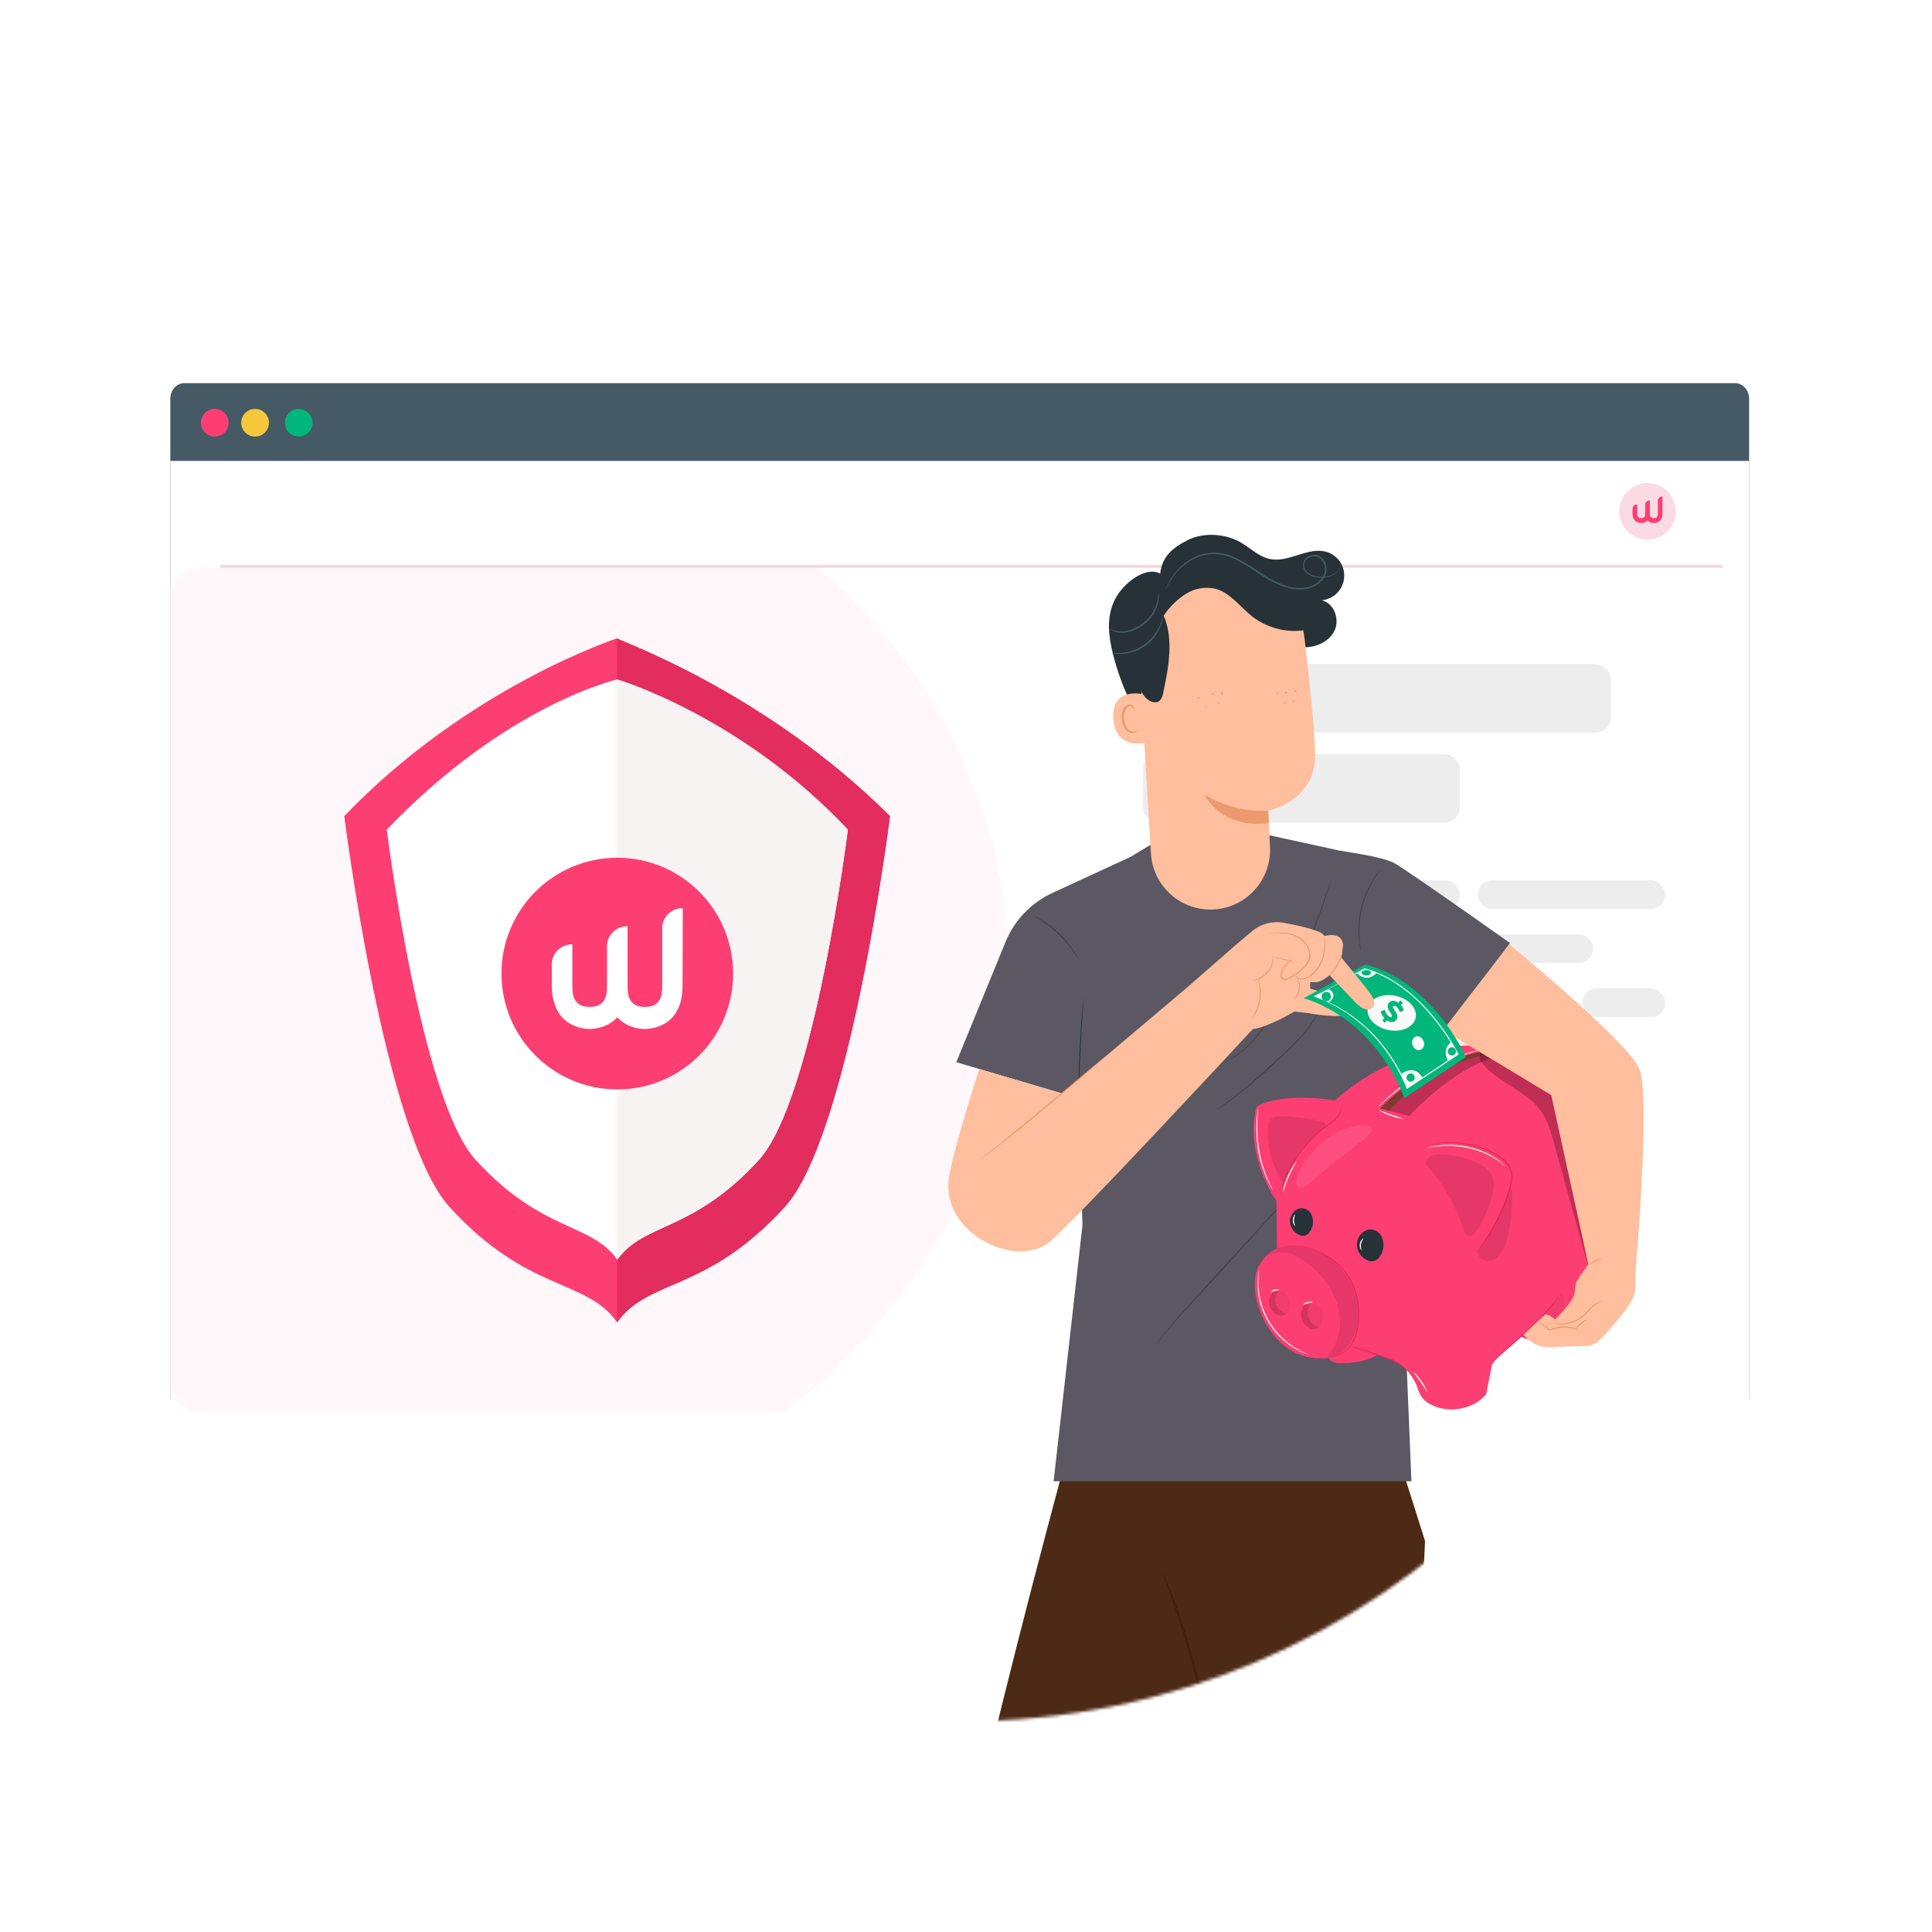 <svg width="631" height="631" viewBox="0 0 631 631" fill="none" xmlns="http://www.w3.org/2000/svg">
<circle opacity="0.3" r="315.184" transform="matrix(-1 0 0 1 315.816 315.184)" fill="white"/>
<ellipse opacity="0.2" rx="245.55" ry="245.184" transform="matrix(-1 0 0 1 314.35 317.017)" fill="white"/>
<g filter="url(#filter0_d)">
<path d="M566.64 121.133H60.245C57.69 121.133 55.619 123.41 55.619 126.218V452.199C55.619 455.007 57.69 457.283 60.245 457.283H566.64C569.195 457.283 571.266 455.007 571.266 452.199V126.218C571.266 123.41 569.195 121.133 566.64 121.133Z" fill="#455A64"/>
<path d="M571.266 146.54H55.619V457.668H571.266V146.54Z" fill="white"/>
<mask id="mask0" style="mask-type:alpha" maskUnits="userSpaceOnUse" x="55" y="181" width="516" height="277">
<path d="M65.619 181.132H560.9C566.423 181.132 570.9 185.609 570.9 191.132V447.595C570.9 453.118 566.423 457.595 560.9 457.595H65.619C60.096 457.595 55.619 453.118 55.619 447.595V191.132C55.619 185.609 60.096 181.132 65.619 181.132Z" fill="white"/>
</mask>
<g mask="url(#mask0)">
<rect x="373.254" y="391.714" width="84.704" height="25.882" rx="12.941" fill="#FDB9CC"/>
<rect x="373.254" y="212.895" width="152.937" height="22.352" rx="5" fill="#EDEDED"/>
<rect x="373.254" y="242.306" width="103.527" height="22.352" rx="5" fill="#EDEDED"/>
<rect x="373.254" y="283.482" width="103.527" height="9.412" rx="4.706" fill="#EDEDED"/>
<rect x="373.254" y="301.128" width="70.587" height="9.412" rx="4.706" fill="#EDEDED"/>
<rect x="449.721" y="301.128" width="70.587" height="9.412" rx="4.706" fill="#EDEDED"/>
<rect x="373.254" y="318.774" width="17.647" height="9.412" rx="4.706" fill="#EDEDED"/>
<rect x="396.783" y="318.774" width="114.115" height="9.412" rx="4.706" fill="#EDEDED"/>
<rect x="374.43" y="336.421" width="119.997" height="9.412" rx="4.706" fill="#EDEDED"/>
<rect x="374.43" y="354.068" width="43.528" height="9.412" rx="4.706" fill="#EDEDED"/>
<rect x="427.369" y="354.068" width="22.352" height="9.412" rx="4.706" fill="#EDEDED"/>
<rect x="516.779" y="318.774" width="27.058" height="9.412" rx="4.706" fill="#EDEDED"/>
<rect x="482.664" y="283.481" width="61.175" height="9.412" rx="4.706" fill="#EDEDED"/>
<ellipse rx="203.524" ry="185.29" transform="matrix(-1 0 0 1 126.204 314.657)" fill="#FFF7F9"/>
<g filter="url(#filter1_d)">
<g filter="url(#filter2_d)">
<path d="M290.674 254.554C290.674 254.554 277.652 358.793 256.256 382.247C230.531 410.385 211.903 405.372 201.559 419.884C191.189 405.354 172.543 410.385 146.836 382.23C125.44 358.775 112.444 254.536 112.444 254.536C152.969 212.224 201.559 196.486 201.559 196.486C202.535 197.471 249.756 213.798 290.674 254.554Z" fill="#FD3E72"/>
</g>
<g filter="url(#filter3_d)">
<path d="M290.674 254.552C290.674 254.552 277.651 358.792 256.255 382.246C230.53 410.384 211.902 405.371 201.559 419.883L201.559 377.696L201.559 262.711L201.559 196.485C202.534 197.47 249.755 213.796 290.674 254.552Z" fill="#E32D5F"/>
</g>
<path d="M276.92 262.961C276.92 262.961 265.92 351.011 247.851 370.837C226.135 394.637 210.372 391.142 201.608 403.402C192.844 391.142 177.089 394.637 155.365 370.837C137.295 351.011 126.322 262.961 126.322 262.961C165.637 221.867 201.608 213.924 201.608 213.924C201.608 213.924 241.965 225.802 276.92 262.961Z" fill="white"/>
<mask id="mask1" style="mask-type:alpha" maskUnits="userSpaceOnUse" x="201" y="210" width="76" height="204">
<path d="M201.422 210.648H276.963V413.272H201.422V210.648Z" fill="#C4C4C4"/>
</mask>
<g mask="url(#mask1)">
<path d="M276.902 262.967C276.902 262.967 265.903 351.017 247.833 370.843C226.118 394.643 210.354 391.148 201.59 403.407C192.826 391.148 177.072 394.643 155.347 370.843C137.278 351.017 126.305 262.967 126.305 262.967C165.619 221.873 201.59 213.929 201.59 213.929C201.59 213.929 241.947 225.808 276.902 262.967Z" fill="#F8F3F3"/>
</g>
<circle cx="201.61" cy="309.971" r="37.829" fill="#FD3E72"/>
<path d="M222.989 288.588C219.277 288.588 216.284 291.486 216.284 295.08V313.885C216.284 314.671 216.237 315.457 216.144 316.289C216.052 317.097 215.82 317.839 215.448 318.513C215.077 319.187 214.52 319.748 213.778 320.198C213.035 320.647 211.968 320.872 210.622 320.872C209.276 320.872 208.209 320.647 207.467 320.198C206.724 319.748 206.167 319.187 205.796 318.513C205.425 317.839 205.193 317.097 205.1 316.289C205.007 315.48 204.961 314.671 204.961 313.885V294.496C201.248 294.496 198.255 297.394 198.255 300.989V313.862C198.255 314.649 198.209 315.435 198.116 316.266C198.023 317.075 197.791 317.816 197.42 318.49C197.049 319.164 196.492 319.726 195.749 320.175C195.007 320.625 193.939 320.849 192.594 320.849C191.248 320.849 190.181 320.625 189.438 320.175C188.696 319.726 188.139 319.164 187.767 318.49C187.396 317.816 187.164 317.075 187.071 316.266C186.979 315.457 186.932 314.649 186.932 313.862V300.405C183.22 300.405 180.227 303.326 180.227 306.898V313.862C180.227 315.704 180.412 317.322 180.783 318.715C181.155 320.108 181.619 321.299 182.176 322.31C182.756 323.321 183.405 324.152 184.148 324.826C184.89 325.5 185.656 326.039 186.422 326.466C188.208 327.454 190.273 327.994 192.57 328.061C194.914 327.994 196.979 327.454 198.789 326.466C199.554 326.039 200.32 325.5 201.039 324.826C201.225 324.646 201.411 324.466 201.596 324.264C201.782 324.466 201.968 324.646 202.153 324.826C202.896 325.5 203.661 326.039 204.427 326.466C206.214 327.454 208.279 327.994 210.576 328.061C212.919 327.994 214.984 327.454 216.794 326.466C217.56 326.039 218.326 325.5 219.045 324.826C219.787 324.152 220.437 323.321 221.017 322.31C221.597 321.299 222.061 320.108 222.409 318.715C222.757 317.322 222.92 315.727 222.92 313.862L222.989 288.588Z" fill="white"/>
</g>
</g>
<circle cx="538.085" cy="163.015" r="9.247" fill="#FADAE3"/>
<path d="M542.982 158.123C542.132 158.123 541.447 158.762 541.447 159.555V163.701C541.447 163.874 541.436 164.047 541.415 164.231C541.394 164.409 541.341 164.572 541.256 164.721C541.171 164.87 541.043 164.993 540.873 165.093C540.703 165.192 540.459 165.241 540.151 165.241C539.843 165.241 539.598 165.192 539.428 165.093C539.258 164.993 539.131 164.87 539.046 164.721C538.961 164.572 538.908 164.409 538.886 164.231C538.865 164.052 538.854 163.874 538.854 163.701V159.426C538.004 159.426 537.319 160.065 537.319 160.857V163.696C537.319 163.869 537.309 164.042 537.287 164.226C537.266 164.404 537.213 164.568 537.128 164.716C537.043 164.865 536.915 164.989 536.745 165.088C536.575 165.187 536.331 165.236 536.023 165.236C535.715 165.236 535.47 165.187 535.3 165.088C535.13 164.989 535.003 164.865 534.918 164.716C534.833 164.568 534.78 164.404 534.759 164.226C534.737 164.047 534.727 163.869 534.727 163.696V160.729C533.877 160.729 533.191 161.373 533.191 162.16V163.696C533.191 164.102 533.234 164.459 533.319 164.766C533.404 165.073 533.51 165.335 533.638 165.558C533.77 165.781 533.919 165.964 534.089 166.113C534.259 166.262 534.435 166.38 534.61 166.475C535.019 166.692 535.492 166.811 536.018 166.826C536.554 166.811 537.027 166.692 537.441 166.475C537.617 166.38 537.792 166.262 537.957 166.113C537.999 166.073 538.042 166.034 538.084 165.989C538.127 166.034 538.169 166.073 538.212 166.113C538.382 166.262 538.557 166.38 538.732 166.475C539.141 166.692 539.614 166.811 540.14 166.826C540.677 166.811 541.149 166.692 541.564 166.475C541.739 166.38 541.914 166.262 542.079 166.113C542.249 165.964 542.398 165.781 542.531 165.558C542.663 165.335 542.77 165.073 542.849 164.766C542.929 164.459 542.966 164.107 542.966 163.696L542.982 158.123Z" fill="#FD3E72"/>
<path d="M562.562 180.964H71.936" stroke="#F2D9E0"/>
<path d="M102.095 134.068C102.095 134.963 101.83 135.837 101.333 136.582C100.836 137.326 100.129 137.906 99.302 138.248C98.475 138.59 97.566 138.68 96.688 138.506C95.81 138.331 95.004 137.9 94.371 137.267C93.738 136.634 93.307 135.828 93.133 134.95C92.958 134.073 93.048 133.163 93.39 132.336C93.733 131.509 94.313 130.803 95.057 130.306C95.801 129.808 96.676 129.543 97.571 129.543C98.165 129.543 98.753 129.66 99.302 129.887C99.851 130.115 100.35 130.448 100.77 130.868C101.19 131.288 101.524 131.787 101.751 132.336C101.978 132.885 102.095 133.474 102.095 134.068Z" fill="#00B67A"/>
<path d="M74.667 134.068C74.667 134.963 74.401 135.837 73.904 136.582C73.407 137.326 72.7 137.906 71.874 138.248C71.047 138.59 70.137 138.68 69.259 138.506C68.382 138.331 67.575 137.9 66.942 137.267C66.31 136.634 65.879 135.828 65.704 134.95C65.529 134.073 65.619 133.163 65.962 132.336C66.304 131.509 66.884 130.803 67.628 130.306C68.372 129.808 69.247 129.543 70.142 129.543C70.736 129.543 71.325 129.66 71.874 129.887C72.422 130.115 72.921 130.448 73.341 130.868C73.762 131.288 74.095 131.787 74.322 132.336C74.55 132.885 74.667 133.474 74.667 134.068Z" fill="#FD3E72"/>
<path d="M87.835 134.068C87.835 134.965 87.568 135.841 87.069 136.587C86.569 137.332 85.86 137.911 85.031 138.253C84.201 138.594 83.289 138.68 82.41 138.502C81.531 138.324 80.725 137.888 80.094 137.251C79.463 136.613 79.036 135.803 78.867 134.922C78.697 134.041 78.793 133.13 79.143 132.304C79.493 131.478 80.08 130.775 80.83 130.283C81.58 129.791 82.46 129.534 83.356 129.543C84.549 129.555 85.687 130.038 86.526 130.885C87.364 131.732 87.835 132.876 87.835 134.068Z" fill="#F8C83C"/>
</g>
<mask id="mask2" style="mask-type:alpha" maskUnits="userSpaceOnUse" x="68" y="71" width="492" height="492">
<ellipse rx="245.55" ry="245.184" transform="matrix(-1 0 0 1 314.35 317.017)" fill="white"/>
</mask>
<g mask="url(#mask2)">
<path d="M444.501 436.993L465.424 503.303L452.093 803.567L411.308 798.592L405.965 655.769L383.962 496.011L381.749 439.472L444.501 436.993Z" fill="#4D2A15"/>
<path d="M381.52 439.982L357.821 440.92C357.821 440.92 305.093 629.731 310.405 646.284C315.718 662.838 413.304 772.688 413.304 772.688L442.514 742.033C442.514 742.033 411.251 688.785 397.223 673.657C387.174 662.838 361.206 642.047 361.206 642.047L394.576 574.68L381.52 439.982Z" fill="#4D2A15"/>
<path d="M379.757 513.695C380.013 514.701 380.338 515.688 380.729 516.646C381.407 518.435 382.379 521.244 383.525 524.606C385.816 531.368 388.733 540.795 391.198 551.438C393.663 562.081 395.243 571.812 396.163 578.913C396.632 582.49 396.979 585.335 397.188 587.32C397.262 588.355 397.407 589.383 397.622 590.397C397.709 589.361 397.709 588.32 397.622 587.284C397.518 585.281 397.274 582.401 396.893 578.823C395.857 569.534 394.28 560.317 392.17 551.223C390.039 542.125 387.384 533.165 384.219 524.392C382.986 521.029 381.927 518.346 381.146 516.503C380.76 515.529 380.296 514.589 379.757 513.695Z" fill="#42220E"/>
<path d="M493.201 308.014C493.201 308.014 459.662 284.244 455.417 281.909C451.373 279.683 438.536 278.066 437.387 277.786L414.4 272.758L379.288 273.807L369.231 279.862L343.745 291.628C336.798 294.828 331.323 300.542 328.423 307.619L312.332 346.919L352.293 358.728L353.536 400.183L344.118 483.784H460.977L455.094 340.324L467.262 343.004L493.201 308.014Z" fill="#5B5863"/>
<path d="M398.029 347.551C398.082 347.516 398.141 347.489 398.202 347.472L398.719 347.271C399.186 347.113 399.839 346.826 400.68 346.438C403.016 345.26 405.16 343.734 407.037 341.912C409.805 339.195 412.247 336.164 414.314 332.883C416.909 328.9 419.278 324.775 421.411 320.527C425.237 312.781 428.596 304.813 431.468 296.664C432.596 293.547 433.472 291.004 434.09 289.258L434.808 287.24C434.887 287.024 434.952 286.859 435.002 286.715C435.052 286.572 435.074 286.543 435.074 286.543C435.07 286.607 435.058 286.669 435.038 286.73C434.995 286.873 434.937 287.046 434.873 287.261C434.722 287.757 434.506 288.439 434.226 289.301C433.659 291.068 432.789 293.611 431.712 296.75C428.905 304.94 425.567 312.937 421.72 320.693C419.583 324.953 417.202 329.085 414.587 333.069C412.489 336.359 410.011 339.39 407.202 342.099C405.299 343.921 403.116 345.427 400.737 346.56C400.09 346.859 399.426 347.121 398.748 347.343L398.216 347.508C398.156 347.532 398.093 347.546 398.029 347.551Z" fill="#43404D"/>
<path d="M396.828 362.751C396.947 362.637 397.077 362.536 397.216 362.45L398.38 361.652C399.378 360.934 400.822 359.921 402.56 358.592C406.044 355.941 410.62 351.983 415.534 347.465C418.005 345.21 420.368 343.076 422.408 341.036C424.232 339.242 425.927 337.322 427.479 335.289C428.521 333.914 429.448 332.455 430.252 330.929C430.554 330.397 430.741 329.959 430.884 329.672C430.952 329.523 431.032 329.378 431.121 329.241C431.085 329.403 431.03 329.559 430.956 329.708C430.827 330.002 430.662 330.426 430.374 330.994C429.617 332.557 428.715 334.045 427.681 335.44C426.156 337.51 424.475 339.46 422.652 341.273C420.612 343.342 418.256 345.482 415.785 347.738C411.619 351.644 407.258 355.336 402.718 358.8C400.959 360.115 399.493 361.106 398.459 361.774C397.949 362.112 397.539 362.349 397.266 362.493C397.126 362.589 396.98 362.675 396.828 362.751Z" fill="#43404D"/>
<path d="M377.432 439.548L377.518 439.383C377.597 439.268 377.69 439.117 377.805 438.93C378.057 438.528 378.444 437.953 378.962 437.221C380.003 435.784 381.605 433.722 383.717 431.323C387.977 426.539 393.939 420.024 400.512 412.805L417.4 394.379L422.55 388.819L423.987 387.318L424.36 386.937C424.447 386.851 424.49 386.808 424.497 386.815C424.504 386.822 424.461 386.865 424.389 386.959L424.037 387.368L422.687 388.913C421.465 390.263 419.741 392.188 417.622 394.545L400.806 413.049L383.897 431.488C381.742 433.866 380.133 435.877 379.062 437.307C378.524 438.025 378.121 438.586 377.848 438.966L377.539 439.404C377.511 439.458 377.475 439.506 377.432 439.548Z" fill="#43404D"/>
<path d="M444.497 310.442C444.38 310.085 444.292 309.72 444.231 309.35C444.152 308.998 444.066 308.56 444.001 308.05C443.937 307.54 443.829 306.958 443.8 306.311C443.772 305.665 443.692 304.954 443.7 304.156C443.707 303.359 443.7 302.576 443.757 301.714C444.007 297.992 444.916 294.343 446.444 290.939C446.81 290.163 447.162 289.423 447.536 288.784C447.909 288.145 448.254 287.505 448.62 286.96C448.987 286.414 449.339 285.932 449.612 285.523C449.863 285.161 450.134 284.814 450.423 284.481C450.641 284.184 450.882 283.903 451.142 283.641C450.956 283.968 450.742 284.278 450.502 284.568C450.287 284.855 450.021 285.207 449.748 285.638C449.475 286.069 449.123 286.536 448.807 287.075C448.491 287.613 448.089 288.231 447.765 288.906C447.442 289.581 447.047 290.343 446.717 291.061C445.233 294.448 444.334 298.063 444.059 301.75C444.016 302.598 443.951 303.402 443.965 304.156C443.98 304.911 443.965 305.593 444.023 306.261C444.08 306.929 444.123 307.482 444.174 307.992C444.224 308.502 444.282 308.941 444.339 309.3C444.429 309.674 444.481 310.057 444.497 310.442Z" fill="#43404D"/>
<path d="M454.949 336.216C454.863 336.216 453.57 333.4 452.075 329.837C450.581 326.274 449.432 323.372 449.518 323.315C450.583 325.391 451.542 327.52 452.392 329.694C453.358 331.821 454.211 333.998 454.949 336.216Z" fill="#455A64"/>
<path d="M352.291 313.437C352.233 313.473 351.673 312.446 350.617 310.887C347.859 306.818 344.294 303.359 340.144 300.723C338.556 299.717 337.515 299.186 337.544 299.128C337.808 299.205 338.063 299.311 338.305 299.444C338.786 299.667 339.461 300.026 340.28 300.507C342.407 301.776 344.379 303.288 346.156 305.011C347.93 306.741 349.499 308.67 350.833 310.758C351.336 311.563 351.716 312.231 351.953 312.705C352.091 312.937 352.204 313.182 352.291 313.437Z" fill="#43404D"/>
<path d="M354.123 325.369C354.123 325.369 354.123 325.326 354.08 325.369C354.049 325.443 354.028 325.52 354.015 325.599C353.979 325.821 353.943 326.144 353.9 326.568C353.814 327.409 353.72 328.63 353.62 330.16C353.412 333.184 353.174 337.343 352.952 341.991C352.729 346.638 352.557 350.798 352.456 353.829C352.406 355.266 352.37 356.516 352.341 357.421C352.341 357.809 352.341 358.139 352.298 358.398C352.309 358.51 352.309 358.623 352.298 358.735C352.266 358.626 352.254 358.511 352.262 358.398C352.262 358.132 352.262 357.809 352.262 357.421C352.262 356.573 352.262 355.345 352.262 353.829C352.262 350.798 352.42 346.603 352.65 341.976C352.88 337.35 353.153 333.17 353.426 330.146C353.562 328.63 353.699 327.409 353.828 326.554C353.893 326.137 353.957 325.836 354.015 325.591C354.035 325.505 354.069 325.422 354.116 325.347C354.116 325.282 354.137 325.383 354.123 325.369Z" fill="#263238"/>
<path d="M433.273 180.273C427.282 178.441 421.061 183.807 414.883 182.6C411.148 181.882 408.332 178.886 405.006 177.033C400.042 174.26 393.017 173.808 387.946 176.387C382.874 178.965 379.591 181.709 378.909 187.363C374.29 184.712 366.59 190.523 363.968 196.134C361.346 201.744 361.999 207.533 363.486 213.546C366.07 223.916 370.663 233.678 377.005 242.279C377.566 243.041 378.442 243.881 379.311 243.479C379.579 243.291 379.799 243.043 379.954 242.755C380.109 242.467 380.194 242.147 380.202 241.82C381.086 236.324 380.389 230.714 379.908 225.169C379.426 219.623 379.189 213.905 380.949 208.647C382.709 203.389 386.839 198.547 392.299 197.47C396.336 196.672 400.524 197.98 404.108 199.998C407.693 202.017 410.846 204.703 414.258 206.995C417.67 209.286 421.506 211.219 425.615 211.391C429.724 211.563 434.134 209.638 435.88 205.917C437.626 202.196 435.672 196.909 431.649 196.055C433.522 195.89 435.28 195.079 436.62 193.759C437.959 192.439 438.797 190.694 438.989 188.823C439.181 186.953 438.716 185.074 437.672 183.509C436.629 181.945 435.073 180.793 433.273 180.251V180.273Z" fill="#263238"/>
<path d="M414.789 276.637L414.208 264.763C414.208 264.763 429.882 261.761 429.53 245.993C429.357 238.386 427.719 222.733 426.082 208.589C425.237 201.249 421.658 194.497 416.057 189.677C410.456 184.858 403.245 182.326 395.861 182.586L394.338 182.636C377.982 184.173 370.138 198.928 372.128 215.241L375.899 278.742C376.203 283.877 378.526 288.684 382.362 292.112C386.198 295.54 391.234 297.311 396.371 297.038C401.515 296.763 406.34 294.462 409.791 290.639C413.243 286.816 415.04 281.782 414.789 276.637Z" fill="#FFBE9D"/>
<path d="M414.225 264.763C414.225 264.763 404.291 265.92 393.473 259.641C393.473 259.641 398.731 270.819 414.405 268.843L414.225 264.763Z" fill="#EB996E"/>
<path d="M373.843 226.864C373.57 226.756 362.902 224.041 363.621 234.765C364.339 245.49 374.999 242.581 374.999 242.272C374.999 241.963 373.843 226.864 373.843 226.864Z" fill="#FFBE9D"/>
<path d="M371.416 238.451C371.365 238.451 371.236 238.594 370.927 238.76C370.5 238.989 369.999 239.041 369.534 238.903C368.363 238.558 367.285 236.82 367.106 234.881C367.016 233.961 367.134 233.033 367.45 232.165C367.527 231.821 367.687 231.501 367.916 231.233C368.145 230.965 368.437 230.757 368.765 230.628C368.977 230.556 369.207 230.56 369.415 230.64C369.624 230.72 369.798 230.871 369.907 231.066C370.072 231.361 370.015 231.576 370.072 231.591C370.13 231.605 370.295 231.397 370.173 230.958C370.095 230.696 369.93 230.469 369.706 230.312C369.393 230.111 369.015 230.039 368.65 230.111C368.214 230.227 367.815 230.453 367.492 230.767C367.169 231.082 366.932 231.474 366.804 231.907C366.41 232.871 366.257 233.916 366.359 234.952C366.574 237.107 367.795 239.068 369.404 239.413C369.698 239.479 370.004 239.477 370.297 239.409C370.59 239.34 370.865 239.207 371.1 239.018C371.416 238.716 371.452 238.472 371.416 238.451Z" fill="#EB996E"/>
<path d="M429.298 205.141C425.839 206.159 422.189 206.342 418.646 205.674C415.103 205.006 411.769 203.506 408.919 201.298C404.968 198.181 401.85 193.612 396.995 192.298C395.34 191.92 393.627 191.874 391.955 192.164C390.283 192.454 388.685 193.073 387.254 193.986C384.398 195.825 381.953 198.234 380.071 201.061C383.397 208.963 381.665 217.978 379.884 226.361C379.786 227.313 379.374 228.205 378.713 228.897C377.477 229.917 375.538 229.22 374.403 228.099C372.557 226.296 371.774 223.689 371.235 221.175C369.901 215.444 369.722 209.505 370.711 203.705C371.722 197.885 374.42 192.49 378.469 188.189C383.741 182.959 390.841 179.987 398.266 179.899C405.653 179.868 412.861 182.165 418.868 186.465C421.655 188.419 424.241 190.775 425.749 193.856" fill="#263238"/>
<path d="M437.923 183.915C437.968 184.229 437.946 184.55 437.858 184.856C437.63 185.745 437.128 186.539 436.421 187.126C435.289 188.031 433.898 188.555 432.449 188.62C431.558 188.699 430.662 188.674 429.777 188.548C428.76 188.411 427.799 188.001 426.997 187.363C426.545 187.005 426.181 186.55 425.932 186.031C425.683 185.512 425.556 184.943 425.56 184.367C425.617 183.741 425.849 183.143 426.231 182.642C426.612 182.142 427.126 181.759 427.715 181.537C428.326 181.283 428.988 181.175 429.647 181.221C430.334 181.289 430.986 181.556 431.522 181.99C432.062 182.446 432.497 183.013 432.797 183.653C433.097 184.293 433.255 184.99 433.261 185.696C433.287 187.187 432.727 188.629 431.702 189.712C430.656 190.819 429.335 191.63 427.873 192.061C424.914 192.987 421.609 192.542 418.635 191.385C415.75 190.199 413.012 188.683 410.475 186.867C408.138 185.209 405.665 183.751 403.083 182.507C400.757 181.396 398.196 180.866 395.62 180.962C393.386 181.125 391.216 181.777 389.263 182.873C386.415 184.495 384.031 186.819 382.338 189.625C381.859 190.37 381.42 191.14 381.023 191.931C380.902 192.218 380.76 192.497 380.6 192.765C380.613 192.685 380.637 192.608 380.671 192.535C380.722 192.391 380.801 192.168 380.923 191.888C381.271 191.061 381.677 190.259 382.137 189.489C383.784 186.594 386.168 184.188 389.047 182.514C391.054 181.373 393.289 180.693 395.591 180.524C398.244 180.4 400.888 180.925 403.292 182.054C405.912 183.31 408.421 184.785 410.791 186.465C413.294 188.25 415.99 189.747 418.829 190.926C421.739 192.046 424.914 192.477 427.729 191.601C429.099 191.172 430.333 190.392 431.307 189.338C432.234 188.373 432.749 187.085 432.743 185.746C432.744 185.11 432.606 184.48 432.341 183.901C432.076 183.322 431.689 182.807 431.206 182.392C430.74 182.023 430.18 181.789 429.59 181.717C428.999 181.645 428.401 181.737 427.859 181.982C427.337 182.165 426.878 182.491 426.534 182.923C426.19 183.355 425.974 183.876 425.912 184.425C425.912 184.94 426.027 185.449 426.25 185.914C426.472 186.379 426.796 186.788 427.198 187.111C427.949 187.711 428.847 188.1 429.798 188.239C430.658 188.373 431.531 188.409 432.399 188.347C433.824 188.315 435.202 187.833 436.335 186.968C437.017 186.407 437.517 185.657 437.772 184.813C437.841 184.517 437.891 184.217 437.923 183.915Z" fill="#455A64"/>
<path d="M362.348 205.479C363.429 205.82 364.54 206.061 365.666 206.197C366.885 206.263 368.104 206.092 369.258 205.695C370.675 205.191 372.013 204.487 373.23 203.604C375.43 201.963 377.036 199.651 377.806 197.017C378.076 195.91 378.275 194.787 378.402 193.655C378.481 193.96 378.51 194.275 378.489 194.589C378.486 195.442 378.377 196.291 378.165 197.118C377.477 199.894 375.841 202.344 373.539 204.042C372.281 204.968 370.888 205.695 369.409 206.197C368.19 206.599 366.9 206.738 365.623 206.607C364.772 206.509 363.939 206.287 363.152 205.946C362.859 205.839 362.586 205.681 362.348 205.479Z" fill="#455A64"/>
<path d="M363.109 213.259C363.109 213.158 364.388 213.395 366.421 213.208C369.063 212.983 371.597 212.052 373.756 210.513C375.916 208.974 377.622 206.883 378.697 204.459C379.538 202.599 379.724 201.327 379.825 201.349C379.845 201.651 379.815 201.954 379.739 202.247C379.581 203.055 379.34 203.844 379.02 204.603C378.008 207.15 376.284 209.352 374.053 210.946C371.823 212.54 369.181 213.457 366.442 213.589C365.622 213.631 364.799 213.593 363.986 213.474C363.684 213.449 363.388 213.376 363.109 213.259Z" fill="#455A64"/>
<path d="M391.482 228.257C391.446 228.264 391.41 228.264 391.374 228.257C391.338 228.25 391.304 228.235 391.274 228.214C391.243 228.194 391.218 228.167 391.198 228.136C391.178 228.105 391.165 228.071 391.159 228.035C391.147 228 391.142 227.963 391.145 227.926C391.148 227.889 391.159 227.853 391.177 227.821C391.194 227.789 391.218 227.76 391.247 227.738C391.277 227.715 391.31 227.699 391.346 227.69C391.417 227.683 391.488 227.701 391.546 227.743C391.604 227.784 391.645 227.845 391.662 227.914C391.679 227.983 391.67 228.056 391.637 228.119C391.604 228.182 391.549 228.231 391.482 228.257Z" fill="#EB996E"/>
<path d="M396.11 227.043C396.032 227.043 395.957 227.016 395.897 226.967C395.836 226.919 395.794 226.851 395.776 226.776C395.759 226.7 395.768 226.621 395.801 226.551C395.834 226.481 395.89 226.424 395.959 226.389C396.039 226.383 396.117 226.407 396.18 226.456C396.243 226.505 396.284 226.577 396.297 226.655C396.322 226.731 396.317 226.815 396.282 226.887C396.247 226.96 396.186 227.015 396.11 227.043Z" fill="#EB996E"/>
<path d="M399.194 226.856C399.043 226.856 398.899 226.706 398.856 226.469C398.813 226.232 398.907 226.016 399.05 225.994C399.194 225.973 399.345 226.145 399.388 226.382C399.431 226.619 399.338 226.835 399.194 226.856Z" fill="#EB996E"/>
<path d="M393.861 231.08C393.717 231.08 393.588 231.016 393.588 230.922C393.588 230.829 393.703 230.743 393.846 230.743C393.99 230.743 394.119 230.807 394.119 230.901C394.119 230.994 394.012 231.073 393.861 231.08Z" fill="#EB996E"/>
<path d="M398.073 229.946C397.998 229.95 397.924 229.924 397.868 229.874C397.811 229.825 397.776 229.755 397.771 229.68C397.764 229.642 397.764 229.604 397.771 229.567C397.779 229.53 397.794 229.494 397.815 229.463C397.837 229.432 397.864 229.405 397.896 229.384C397.928 229.363 397.963 229.349 398.001 229.342C398.077 229.34 398.15 229.367 398.206 229.418C398.263 229.469 398.297 229.54 398.303 229.615C398.315 229.689 398.298 229.766 398.255 229.827C398.212 229.889 398.147 229.932 398.073 229.946Z" fill="#EB996E"/>
<path d="M420.068 226.533C420.031 226.541 419.993 226.54 419.956 226.533C419.92 226.525 419.885 226.51 419.854 226.489C419.823 226.467 419.797 226.44 419.777 226.408C419.757 226.376 419.743 226.341 419.737 226.304C419.725 226.268 419.721 226.231 419.724 226.194C419.726 226.156 419.737 226.12 419.754 226.087C419.772 226.054 419.796 226.025 419.825 226.002C419.854 225.978 419.888 225.961 419.924 225.952C419.998 225.942 420.072 225.96 420.133 226.002C420.194 226.044 420.237 226.107 420.255 226.179C420.273 226.25 420.263 226.326 420.229 226.392C420.194 226.457 420.137 226.508 420.068 226.533Z" fill="#EB996E"/>
<path d="M423.205 226.138C423.127 226.131 423.053 226.098 422.997 226.044C422.94 225.989 422.904 225.917 422.893 225.839C422.883 225.761 422.9 225.682 422.941 225.615C422.982 225.548 423.045 225.497 423.119 225.47C423.263 225.47 423.399 225.585 423.428 225.765C423.446 225.844 423.432 225.926 423.391 225.996C423.35 226.065 423.283 226.116 423.205 226.138Z" fill="#EB996E"/>
<path d="M417.282 226.691C417.236 226.696 417.19 226.687 417.15 226.666C417.109 226.645 417.076 226.613 417.053 226.573C417.03 226.534 417.019 226.488 417.022 226.443C417.024 226.397 417.04 226.353 417.067 226.316C417.093 226.279 417.13 226.251 417.173 226.234C417.215 226.218 417.262 226.214 417.307 226.223C417.351 226.232 417.392 226.254 417.425 226.287C417.457 226.319 417.48 226.359 417.49 226.404C417.498 226.469 417.482 226.536 417.443 226.589C417.404 226.642 417.346 226.679 417.282 226.691Z" fill="#EB996E"/>
<path d="M419.729 229.787C419.657 229.812 419.579 229.808 419.51 229.778C419.441 229.747 419.386 229.692 419.355 229.622C419.336 229.589 419.324 229.553 419.319 229.515C419.314 229.477 419.316 229.439 419.327 229.402C419.337 229.365 419.354 229.331 419.377 229.301C419.401 229.271 419.43 229.246 419.463 229.227C419.534 229.209 419.609 229.216 419.675 229.248C419.742 229.279 419.795 229.332 419.826 229.398C419.858 229.464 419.865 229.539 419.847 229.61C419.83 229.681 419.788 229.744 419.729 229.787Z" fill="#EB996E"/>
<path d="M422.403 229.148C422.371 229.144 422.339 229.133 422.311 229.117C422.283 229.1 422.259 229.078 422.24 229.052C422.22 229.026 422.206 228.996 422.198 228.965C422.191 228.933 422.189 228.9 422.194 228.868C422.217 228.807 422.263 228.757 422.322 228.729C422.381 228.7 422.449 228.696 422.51 228.717C422.574 228.726 422.632 228.76 422.671 228.811C422.71 228.862 422.727 228.926 422.719 228.99C422.697 229.053 422.652 229.105 422.593 229.134C422.534 229.164 422.466 229.169 422.403 229.148Z" fill="#EB996E"/>
<path d="M417.072 408.171L416.899 392.203C416.899 392.203 406.247 377.441 410.434 361.429C410.434 361.429 417.381 356.545 436.007 359.404C436.007 359.404 459.389 336.625 490.73 342.422C522.071 348.219 524.987 375.523 525.289 382.958C525.59 390.392 525.519 404.831 514.729 418.946L514.011 432.954C514.011 432.954 511.439 438.226 504.005 437.867C496.57 437.508 496.986 436.43 496.986 436.43C496.986 436.43 487.648 443.966 487.246 445.934C486.844 447.902 485.378 455.366 485.378 455.366C485.378 455.366 482.138 459.769 475.149 460.286C472.384 460.482 469.619 459.916 467.154 458.649C466.219 458.175 465.388 457.52 464.708 456.722C464.029 455.924 463.515 454.999 463.196 454.001C462.528 451.79 461.4 449.745 459.886 448C458.372 446.256 456.506 444.852 454.411 443.88L449.584 442.615C449.584 442.615 447.637 444.39 440.863 445.115C434.089 445.841 434.06 443.441 434.06 443.441C434.06 443.441 423.522 445.877 415.606 435.54C409.357 427.365 405.959 412.661 417.072 408.171Z" fill="#FD3E72"/>
<path d="M482.036 409.091C482.142 408.92 482.259 408.757 482.388 408.602C482.625 408.286 482.977 407.827 483.415 407.223C484.299 406.024 485.534 404.249 486.899 401.958C488.488 399.271 489.866 396.466 491.023 393.568C491.676 391.93 492.287 390.184 492.826 388.353C493.364 386.521 493.817 384.538 493.343 382.606C492.772 380.733 491.549 379.127 489.895 378.08C488.37 377.058 486.737 376.207 485.024 375.545C482.125 374.4 479.077 373.674 475.973 373.39C473.881 373.191 471.774 373.191 469.681 373.39C468.963 373.454 468.366 373.526 467.971 373.584C467.775 373.624 467.575 373.646 467.375 373.648C467.567 373.587 467.764 373.542 467.964 373.512C468.345 373.433 468.919 373.332 469.666 373.246C471.766 372.985 473.887 372.944 475.995 373.124C479.144 373.361 482.241 374.065 485.182 375.214C486.923 375.875 488.583 376.731 490.132 377.764C491.862 378.859 493.138 380.543 493.723 382.505C494.226 384.567 493.723 386.621 493.199 388.453C492.675 390.285 492.028 392.045 491.36 393.697C490.186 396.605 488.778 399.413 487.151 402.094C486.052 403.898 484.853 405.639 483.559 407.309C483.099 407.906 482.726 408.351 482.474 408.645C482.343 408.808 482.196 408.957 482.036 409.091Z" fill="#E7265A"/>
<path d="M438.219 360.1C438.273 360.216 438.31 360.34 438.326 360.467C438.396 360.834 438.413 361.208 438.377 361.58C438.196 362.955 437.564 364.23 436.581 365.208C435.41 366.501 433.629 367.557 431.89 368.979C429.986 370.51 428.228 372.215 426.639 374.072C423.746 377.447 421.413 381.265 419.729 385.378C419.082 386.959 418.658 388.252 418.371 389.186C418.249 389.609 418.141 389.961 418.055 390.242C418.026 390.366 417.982 390.486 417.926 390.601C417.927 390.472 417.946 390.344 417.983 390.22C418.055 389.933 418.134 389.581 418.235 389.143C418.576 387.834 418.994 386.546 419.485 385.285C421.108 381.103 423.433 377.228 426.359 373.828C427.962 371.956 429.742 370.243 431.675 368.713C433.449 367.276 435.23 366.264 436.394 365.028C437.359 364.098 438.003 362.886 438.233 361.566C438.281 361.078 438.276 360.587 438.219 360.1Z" fill="#E7265A"/>
<g opacity="0.5">
<path opacity="0.5" d="M450.748 362.054L460.28 364.489C460.28 364.489 474.238 348.808 489.567 344.836L483.82 343.478C471.223 346.319 459.729 352.775 450.748 362.054Z" fill="black"/>
</g>
<path d="M486.456 344.081C473.921 346.9 462.516 353.404 453.708 362.758L450.748 362.039C450.748 362.039 464.267 347.206 483.827 343.463L486.456 344.081Z" fill="#FF725E"/>
<g opacity="0.7">
<path opacity="0.7" d="M486.456 344.081C473.921 346.9 462.516 353.404 453.708 362.758L450.748 362.039C450.748 362.039 464.267 347.206 483.827 343.463L486.456 344.081Z" fill="black"/>
</g>
<path d="M412.467 411.425C417.747 403.869 430.993 406.182 437.034 412.977C443.075 419.772 445.754 429.125 441.825 437.185C440.144 440.626 436.926 443.65 433.097 443.578C435.008 441.435 436.376 438.866 437.089 436.085C437.801 433.304 437.837 430.393 437.192 427.595C435.963 421.956 432.408 416.978 427.911 413.358C425.634 411.519 423.069 409.5 420.153 409.213C417.237 408.926 414.902 408.839 412.467 411.425Z" fill="#FD3E72"/>
<g opacity="0.3">
<path opacity="0.3" d="M412.467 411.425C417.747 403.869 430.993 406.182 437.034 412.977C443.075 419.772 445.754 429.125 441.825 437.185C440.144 440.626 436.926 443.65 433.097 443.578C435.008 441.435 436.376 438.866 437.089 436.085C437.801 433.304 437.837 430.393 437.192 427.595C435.963 421.956 432.408 416.978 427.911 413.358C425.634 411.519 423.069 409.5 420.153 409.213C417.237 408.926 414.902 408.839 412.467 411.425Z" fill="black"/>
</g>
<g opacity="0.3">
<path opacity="0.3" d="M482.567 408.645C482.467 410.247 483.932 411.662 485.52 411.849C486.321 411.897 487.123 411.754 487.859 411.432C488.594 411.11 489.243 410.618 489.751 409.996C490.751 408.74 491.484 407.293 491.906 405.743C493.558 400.564 494.413 392.813 493.544 387.476C491.259 394.422 487.179 403.085 482.445 408.66" fill="black"/>
</g>
<g opacity="0.3">
<path opacity="0.3" d="M487.575 384.76C486.548 381.722 483.401 379.948 480.392 378.899C477.305 377.822 474.081 377.188 470.816 377.017C469.789 376.905 468.75 377.005 467.763 377.311C467.274 377.471 466.833 377.752 466.482 378.129C466.131 378.506 465.883 378.967 465.759 379.466C465.694 379.876 465.758 380.296 465.94 380.669C466.123 381.042 466.416 381.349 466.779 381.55C471.985 387.575 475.868 394.625 478.179 402.245C478.277 402.58 478.464 402.882 478.72 403.12C478.975 403.358 479.291 403.522 479.632 403.596C479.973 403.669 480.328 403.649 480.659 403.538C480.99 403.427 481.285 403.228 481.512 402.963C483.955 400.176 485.362 396.419 486.627 392.856C487.532 390.241 488.466 387.382 487.575 384.76Z" fill="black"/>
</g>
<g opacity="0.3">
<path opacity="0.3" d="M418.897 386.162C415.632 381.082 413.952 375.146 414.07 369.108C414.07 367.837 414.257 366.458 415.141 365.553C416.211 364.454 417.949 364.432 419.451 364.533C423.683 364.797 427.888 365.387 432.029 366.3C432.352 366.372 432.747 366.479 432.848 366.788C432.961 367.026 432.995 367.294 432.945 367.553C432.894 367.811 432.762 368.047 432.567 368.225C426.138 372.168 421.577 379.424 419.149 386.521" fill="black"/>
</g>
<path d="M410.888 361.997C410.901 362.359 410.884 362.722 410.837 363.082C410.78 363.8 410.715 364.784 410.672 366.027C410.454 371.053 411.085 376.08 412.54 380.896C413.028 382.469 413.538 383.856 414.027 385.005C414.515 386.154 414.939 387.067 415.248 387.684C415.43 387.999 415.579 388.331 415.693 388.676C415.476 388.386 415.284 388.079 415.119 387.756C414.767 387.153 414.307 386.248 413.79 385.106C413.183 383.77 412.656 382.401 412.209 381.004C411.677 379.286 411.25 377.537 410.931 375.767C410.388 372.558 410.213 369.297 410.406 366.048C410.485 364.806 410.586 363.793 410.694 363.103C410.723 362.729 410.788 362.358 410.888 361.997Z" fill="#FAFAFA"/>
<path d="M483.267 342.961C483.148 343.02 483.023 343.066 482.894 343.097L481.816 343.414C481.342 343.543 480.767 343.701 480.107 343.916C479.446 344.132 478.67 344.34 477.873 344.635C476.213 345.188 474.281 345.928 472.162 346.833C470.043 347.738 467.766 348.859 465.445 350.152C463.125 351.445 460.999 352.831 459.11 354.145C457.221 355.46 455.59 356.753 454.261 357.881C453.579 358.42 452.997 358.958 452.472 359.411C451.948 359.863 451.51 360.266 451.158 360.603L450.325 361.358C450.131 361.53 450.023 361.616 450.016 361.602C450.091 361.494 450.177 361.396 450.274 361.307L451.057 360.496C451.395 360.144 451.819 359.727 452.336 359.26C452.853 358.793 453.413 358.24 454.089 357.68C455.403 356.523 457.034 355.223 458.909 353.865C460.958 352.414 463.08 351.066 465.266 349.828C467.461 348.61 469.717 347.504 472.025 346.517C474.18 345.626 476.12 344.908 477.772 344.362C478.605 344.082 479.367 343.888 480.035 343.694C480.703 343.5 481.285 343.356 481.766 343.248L482.858 343.004C482.991 342.969 483.129 342.954 483.267 342.961Z" fill="#FAFAFA"/>
<path d="M491.647 380.918C491.59 380.982 490.505 379.876 488.422 378.547C487.2 377.775 485.917 377.105 484.586 376.543C482.961 375.863 481.278 375.332 479.558 374.955C476.413 374.265 473.18 374.069 469.975 374.374C467.518 374.625 466.031 375.034 466.01 374.955C466.349 374.828 466.697 374.727 467.051 374.654C467.996 374.409 468.956 374.229 469.925 374.115C473.161 373.724 476.44 373.884 479.622 374.589C481.37 374.973 483.078 375.521 484.722 376.227C486.065 376.81 487.351 377.514 488.565 378.332L489.284 378.827L489.909 379.323C490.249 379.575 490.571 379.851 490.871 380.149C491.15 380.384 491.41 380.641 491.647 380.918Z" fill="#FAFAFA"/>
<path d="M427.393 442.414C427.274 442.4 427.158 442.369 427.048 442.321C426.724 442.222 426.405 442.107 426.093 441.976C424.93 441.516 423.807 440.959 422.738 440.31C419.173 438.176 416.205 435.176 414.11 431.588C412.016 428 410.862 423.94 410.756 419.787C410.715 418.538 410.779 417.289 410.95 416.051C411.001 415.613 411.08 415.276 411.116 415.046C411.135 414.929 411.164 414.813 411.202 414.701C411.196 415.158 411.16 415.614 411.094 416.066C410.98 417.3 410.953 418.541 411.015 419.78C411.194 423.873 412.367 427.862 414.433 431.4C416.5 434.938 419.397 437.92 422.875 440.087C423.926 440.746 425.02 441.334 426.15 441.847C426.948 442.192 427.4 442.385 427.393 442.414Z" fill="#FAFAFA"/>
<g opacity="0.2">
<path opacity="0.2" d="M429.274 425.821C428.715 425.63 428.113 425.607 427.541 425.754C426.97 425.9 426.453 426.211 426.055 426.647C425.667 427.091 425.384 427.616 425.226 428.184C425.068 428.753 425.04 429.349 425.143 429.93C425.251 431.054 425.734 432.109 426.515 432.925C427.163 433.552 427.993 433.957 428.886 434.082C429.443 434.069 429.987 433.904 430.456 433.603C430.926 433.303 431.305 432.88 431.551 432.379C431.86 431.804 432.047 431.172 432.099 430.521C432.151 429.871 432.067 429.216 431.853 428.6C431.639 427.983 431.299 427.418 430.855 426.939C430.411 426.461 429.873 426.08 429.274 425.821Z" fill="black"/>
</g>
<path d="M428.163 425.67C427.645 426.294 427.295 427.04 427.145 427.837C426.995 428.634 427.05 429.456 427.305 430.226C427.56 430.996 428.007 431.689 428.603 432.239C429.199 432.789 429.925 433.178 430.713 433.37C430.39 433.66 430.003 433.869 429.583 433.98C429.164 434.092 428.724 434.102 428.3 434.01C427.245 433.659 426.339 432.964 425.726 432.037C425.114 431.109 424.831 430.003 424.923 428.895C424.968 427.987 425.338 427.125 425.965 426.467C426.574 425.938 427.357 425.654 428.163 425.67Z" fill="#FD3E72"/>
<g opacity="0.4">
<path opacity="0.4" d="M428.163 425.67C427.645 426.294 427.295 427.04 427.145 427.837C426.995 428.634 427.05 429.456 427.305 430.226C427.56 430.996 428.007 431.689 428.603 432.239C429.199 432.789 429.925 433.178 430.713 433.37C430.39 433.66 430.003 433.869 429.583 433.98C429.164 434.092 428.724 434.102 428.3 434.01C427.245 433.659 426.339 432.964 425.726 432.037C425.114 431.109 424.831 430.003 424.923 428.895C424.968 427.987 425.338 427.125 425.965 426.467C426.574 425.938 427.357 425.654 428.163 425.67Z" fill="black"/>
</g>
<g opacity="0.2">
<path opacity="0.2" d="M418.688 421.733C418.148 421.554 417.568 421.534 417.017 421.677C416.466 421.819 415.969 422.119 415.585 422.538C415.209 422.966 414.935 423.473 414.782 424.021C414.629 424.57 414.602 425.145 414.701 425.706C414.82 426.783 415.286 427.791 416.03 428.579C416.657 429.183 417.459 429.572 418.321 429.693C418.858 429.681 419.381 429.523 419.833 429.234C420.286 428.945 420.65 428.537 420.886 428.055C421.183 427.499 421.363 426.888 421.412 426.26C421.462 425.632 421.381 425.001 421.175 424.405C420.968 423.81 420.64 423.264 420.212 422.802C419.784 422.34 419.265 421.971 418.688 421.719" fill="black"/>
</g>
<path d="M417.618 421.604C417.116 422.206 416.776 422.925 416.63 423.695C416.484 424.465 416.537 425.259 416.783 426.003C417.03 426.747 417.462 427.415 418.04 427.945C418.617 428.475 419.32 428.849 420.082 429.031C419.769 429.312 419.395 429.514 418.989 429.623C418.584 429.731 418.158 429.743 417.747 429.656C416.73 429.316 415.856 428.644 415.266 427.748C414.676 426.852 414.404 425.783 414.493 424.714C414.535 423.841 414.889 423.013 415.492 422.38C416.087 421.86 416.856 421.583 417.647 421.604" fill="#FD3E72"/>
<g opacity="0.4">
<path opacity="0.4" d="M417.618 421.604C417.116 422.206 416.776 422.925 416.63 423.695C416.484 424.465 416.537 425.259 416.783 426.003C417.03 426.747 417.462 427.415 418.04 427.945C418.617 428.475 419.32 428.849 420.082 429.031C419.769 429.312 419.395 429.514 418.989 429.623C418.584 429.731 418.158 429.743 417.747 429.656C416.73 429.316 415.856 428.644 415.266 427.748C414.676 426.852 414.404 425.783 414.493 424.714C414.535 423.841 414.889 423.013 415.492 422.38C416.087 421.86 416.856 421.583 417.647 421.604" fill="black"/>
</g>
<path d="M445.943 401.965C445.943 401.965 446.015 401.965 446.044 401.914H446.095L445.943 401.965Z" fill="#263238"/>
<path d="M451.371 404.206C451.03 403.287 450.369 402.522 449.511 402.051C448.829 401.709 448.075 401.534 447.313 401.541H447.248C446.823 401.567 446.411 401.69 446.041 401.9C445.243 402.297 444.561 402.892 444.058 403.627C443.555 404.363 443.248 405.215 443.168 406.102C443.117 407.237 443.404 408.361 443.993 409.333C444.581 410.304 445.443 411.08 446.472 411.561C447.151 411.911 447.926 412.027 448.677 411.892C449.422 411.679 450.072 411.221 450.523 410.592C451.211 409.694 451.651 408.632 451.799 407.512C451.948 406.391 451.8 405.251 451.371 404.206Z" fill="#263238"/>
<path d="M423.74 394.976C423.77 394.958 423.802 394.944 423.835 394.932H423.878L423.74 394.976Z" fill="#263238"/>
<path d="M428.435 396.936C428.146 396.128 427.571 395.453 426.819 395.04C426.231 394.743 425.581 394.591 424.923 394.595H424.844C424.477 394.619 424.12 394.727 423.802 394.911C423.109 395.253 422.516 395.768 422.08 396.406C421.643 397.044 421.378 397.783 421.309 398.553C421.267 399.535 421.517 400.509 422.029 401.349C422.54 402.189 423.29 402.859 424.183 403.272C424.761 403.615 425.45 403.719 426.104 403.564C426.758 403.408 427.326 403.005 427.688 402.439C428.278 401.665 428.657 400.751 428.788 399.786C428.919 398.822 428.797 397.84 428.435 396.936Z" fill="#263238"/>
<path d="M429.871 408.94C430.023 408.95 430.172 408.979 430.316 409.026C430.74 409.134 431.157 409.263 431.566 409.414C433.078 409.968 434.501 410.74 435.79 411.706C437.719 413.132 439.36 414.911 440.625 416.949C442.159 419.453 443.179 422.237 443.627 425.138C444.085 428.035 444.051 430.988 443.527 433.873C443.146 436.261 442.115 438.498 440.546 440.338C439.466 441.557 438.068 442.45 436.508 442.917C435.946 443.102 435.354 443.182 434.763 443.154C435.34 443.076 435.909 442.951 436.465 442.781C437.972 442.27 439.314 441.364 440.352 440.159C441.851 438.341 442.831 436.152 443.189 433.823C443.691 430.973 443.713 428.06 443.254 425.203C442.815 422.349 441.822 419.608 440.33 417.136C439.099 415.123 437.506 413.355 435.632 411.921C434.369 410.955 432.985 410.158 431.516 409.551C430.489 409.148 429.871 408.976 429.871 408.94Z" fill="#E7265A"/>
<path d="M423.012 400.442C422.976 400.442 422.789 400.313 422.595 399.975C422.362 399.531 422.236 399.039 422.229 398.538C422.231 398.037 422.354 397.545 422.588 397.102C422.782 396.764 422.961 396.606 423.004 396.635C422.794 397.258 422.659 397.904 422.602 398.56C422.668 399.2 422.805 399.832 423.012 400.442Z" fill="#FAFAFA"/>
<path d="M444.67 408.379C444.627 408.379 444.447 408.214 444.289 407.833C444.095 407.328 444.043 406.779 444.138 406.246C444.22 405.715 444.449 405.217 444.799 404.809C445.072 404.493 445.302 404.378 445.331 404.414C444.956 405.001 444.678 405.643 444.504 406.318C444.443 407.009 444.499 407.706 444.67 408.379Z" fill="#FAFAFA"/>
<path d="M458.294 446.336C458.258 446.394 457.389 445.79 455.866 445.029C453.871 444.066 451.809 443.25 449.696 442.586C447.218 441.782 444.962 441.092 443.346 440.518C442.541 440.238 441.909 439.993 441.449 439.799C441.215 439.718 440.99 439.61 440.781 439.476C441.678 439.692 442.563 439.956 443.432 440.266C445.055 440.776 447.325 441.423 449.811 442.234C451.944 442.897 454.012 443.756 455.988 444.799C456.369 444.993 456.707 445.201 456.987 445.381C457.236 445.528 457.476 445.692 457.705 445.869C457.921 445.998 458.119 446.155 458.294 446.336Z" fill="#E6265A"/>
<path d="M509.262 423.199C509.069 423.553 508.848 423.892 508.601 424.212C508.17 424.851 507.488 425.749 506.618 426.826C504.306 429.606 501.795 432.213 499.105 434.627C495.966 437.501 493.042 439.936 490.973 441.775L488.531 443.93C488.246 444.213 487.939 444.473 487.611 444.706C487.859 444.391 488.133 444.098 488.43 443.829C488.976 443.276 489.788 442.5 490.801 441.552C492.826 439.663 495.721 437.163 498.846 434.326C501.523 431.919 504.049 429.35 506.41 426.632C507.308 425.584 508.019 424.714 508.486 424.104C508.721 423.783 508.98 423.48 509.262 423.199Z" fill="#E6265A"/>
<g opacity="0.2">
<path opacity="0.2" d="M497.049 436.502C500.913 436.818 505.302 435.633 508.047 432.911C509.424 431.509 510.354 429.729 510.718 427.798C511.083 425.867 510.865 423.871 510.094 422.064C507.838 425.282 505.295 428.701 502.192 431.33C500.238 432.99 498.938 435.001 497.049 436.524" fill="black"/>
</g>
<g opacity="0.5">
<path opacity="0.5" d="M483.288 346.157C488.316 353.556 498.624 355.898 503.61 363.311C505.542 366.185 506.483 369.575 507.417 372.908L518.91 414.378C519.384 405.391 517.222 396.498 515.067 387.756C512.95 379.136 510.826 370.516 508.695 361.896C508.344 359.968 507.643 358.12 506.627 356.444C505.492 354.813 503.803 353.671 502.158 352.565C496.254 348.6 490.177 344.563 483.252 342.982" fill="black"/>
</g>
<g opacity="0.3">
<path opacity="0.3" d="M448.031 368.555C448.347 369.561 446.968 370.933 444.82 372.635C443.735 373.483 442.471 374.453 441.077 375.509C439.684 376.565 438.204 377.721 436.645 378.971C435.086 380.221 433.679 381.464 432.335 382.563C430.992 383.662 429.821 384.761 428.744 385.644C426.639 387.404 425.023 388.475 424.096 387.957C423.169 387.44 423.234 385.4 424.462 382.541C425.197 380.883 426.131 379.32 427.242 377.886C429.964 374.359 433.465 371.509 437.471 369.561C439.102 368.768 440.821 368.173 442.593 367.787C445.675 367.19 447.729 367.593 448.031 368.555Z" fill="white"/>
</g>
<path d="M428.816 425.246C428.288 425.437 427.742 425.569 427.185 425.641C426.656 425.824 426.11 425.951 425.555 426.022C425.978 425.621 426.52 425.369 427.099 425.303C427.651 425.105 428.252 425.085 428.816 425.246Z" fill="#FAFAFA"/>
<path d="M417.91 421.288C417.41 421.407 416.904 421.495 416.394 421.554C415.583 421.734 414.958 422.071 414.914 421.978C414.871 421.884 415.417 421.389 416.308 421.188C416.568 421.097 416.844 421.06 417.119 421.077C417.394 421.094 417.663 421.166 417.91 421.288Z" fill="#FAFAFA"/>
<path d="M466.269 454.69C466.169 454.741 465.213 453.132 463.884 451.242C462.555 449.353 461.37 447.909 461.449 447.837C462.51 448.765 463.434 449.839 464.193 451.027C465.051 452.146 465.75 453.379 466.269 454.69Z" fill="#FAFAFA"/>
<path d="M423.477 379.302C423.578 379.366 422.163 381.457 420.934 384.258C419.706 387.06 419.117 389.509 419.002 389.48C419.018 388.93 419.115 388.386 419.289 387.864C419.617 386.578 420.052 385.321 420.589 384.107C421.122 382.891 421.754 381.721 422.479 380.609C422.754 380.132 423.09 379.693 423.477 379.302Z" fill="#FAFAFA"/>
<path d="M458.303 365.395C456.92 365.26 455.563 364.928 454.273 364.411C452.943 364.005 451.674 363.42 450.502 362.672C450.552 362.572 452.248 363.304 454.395 364.051C456.543 364.798 458.332 365.287 458.303 365.395Z" fill="#FAFAFA"/>
<path d="M514.332 353.75C512.653 356.043 510.183 357.632 507.4 358.211C508.66 357.645 509.89 357.014 511.085 356.322C512.211 355.52 513.294 354.662 514.332 353.75Z" fill="#EB996E"/>
<path d="M535.376 348.944C531.511 340.037 492.908 308.416 492.908 308.416L471.143 336.675C471.459 336.251 506.65 357.686 506.65 357.686L517.03 405.01L518.818 413.458C518.818 413.458 514.149 417.531 514.343 421.826C514.465 424.7 507.878 430.885 507.878 430.885C506.312 429.584 505.307 429.218 504.516 429.369L497.513 435.927L499.179 437.45C501.037 439.145 503.482 440.05 505.996 439.972L517.971 439.605C519.679 439.556 521.3 438.842 522.489 437.615C526.174 433.83 533.946 425.361 534.097 421.281C534.191 418.996 534.205 416.82 534.198 415.067C534.162 415.045 539.233 357.852 535.376 348.944Z" fill="#FFBE9D"/>
<path d="M523.907 424.621C523.709 424.8 523.483 424.946 523.239 425.052C522.8 425.296 522.125 425.584 521.342 426.015C520.44 426.535 519.643 427.22 518.993 428.033C518.171 429.059 517.203 429.959 516.12 430.705C514.118 432.038 511.741 432.693 509.339 432.573C508.918 432.572 508.5 432.5 508.103 432.358C507.943 432.301 507.803 432.199 507.701 432.064C507.599 431.928 507.539 431.765 507.529 431.596C507.522 431.49 507.541 431.385 507.585 431.288C507.629 431.192 507.696 431.108 507.78 431.043C507.902 430.971 507.981 430.986 507.981 430.993C507.981 431 507.917 430.993 507.823 431.1C507.761 431.164 507.715 431.242 507.689 431.326C507.663 431.411 507.657 431.501 507.672 431.589C507.693 431.724 507.752 431.851 507.842 431.954C507.933 432.057 508.051 432.133 508.182 432.171C508.559 432.284 508.953 432.332 509.346 432.314C511.68 432.36 513.973 431.693 515.919 430.404C516.972 429.678 517.918 428.808 518.727 427.818C519.413 426.985 520.255 426.294 521.206 425.785C522.025 425.375 522.707 425.131 523.167 424.923C523.404 424.801 523.652 424.7 523.907 424.621Z" fill="#EB996E"/>
<path d="M518.436 430.856C518.486 430.95 517.495 431.531 516.432 432.437C515.368 433.342 514.621 434.211 514.535 434.146C514.926 433.363 515.497 432.684 516.202 432.164C516.828 431.551 517.595 431.102 518.436 430.856Z" fill="#EB996E"/>
<path d="M523.257 411.253C523.257 411.361 522.201 411.425 521.044 411.971C519.888 412.517 519.155 413.286 519.076 413.207C519.528 412.529 520.156 411.988 520.893 411.641C521.63 411.295 522.447 411.155 523.257 411.239V411.253Z" fill="#EB996E"/>
<path d="M515.786 434.548C515.786 434.613 515.018 434.24 513.725 433.938C511.574 433.407 509.316 433.501 507.217 434.211C506.982 434.299 506.742 434.371 506.498 434.426C506.23 434.475 505.954 434.416 505.73 434.261L503.862 432.853C503.26 432.455 502.694 432.003 502.174 431.503C502.819 431.83 503.436 432.21 504.02 432.638L505.952 433.952C506.261 434.189 506.671 434.01 507.123 433.844C507.593 433.682 508.073 433.547 508.56 433.442C510.298 433.099 512.092 433.173 513.796 433.658C514.308 433.804 514.805 433.993 515.283 434.225C515.621 434.419 515.801 434.527 515.786 434.548Z" fill="#EB996E"/>
<path d="M434.563 324.787C429.958 323.473 427.918 322.905 427.918 322.905V320.793H429.75C431.589 320.793 434.232 318.502 434.232 318.502L438.161 312.489L438.664 308.632C438.248 303.876 432.515 305.758 432.515 305.758C432.242 304.099 424.901 302.433 419.384 301.405C417.536 301.06 415.635 301.13 413.818 301.609C412 302.089 410.312 302.966 408.875 304.178L403.581 308.646L387.72 322.517L346.775 357.105L319.859 349.16C319.859 349.16 311.297 375.343 309.91 384.725C307.231 402.748 332.006 414.758 342.954 405.485C351.444 398.301 400.966 344.944 409.169 336.101H409.234C414.262 335.462 422.796 330.354 422.796 330.354L427.171 330.871C427.171 330.871 438.794 333.091 440.173 330.814C441.207 329.054 439.167 326.102 434.563 324.787Z" fill="#FFBE9D"/>
<path d="M410.721 319.558C410.721 319.558 410.836 319.723 410.972 320.06C411.172 320.537 411.33 321.03 411.446 321.533C411.837 323.198 411.9 324.923 411.633 326.612C411.369 328.301 410.773 329.922 409.88 331.381C409.615 331.823 409.312 332.241 408.975 332.631C408.738 332.911 408.595 333.055 408.573 333.034C408.551 333.012 409.033 332.373 409.65 331.252C411.282 328.309 411.828 324.888 411.195 321.583C410.943 320.326 410.656 319.579 410.721 319.558Z" fill="#EB996E"/>
<path d="M413.689 304.889C413.836 304.851 413.985 304.825 414.135 304.81C414.437 304.767 414.853 304.71 415.435 304.659C417.04 304.483 418.661 304.5 420.262 304.71C421.373 304.873 422.455 305.197 423.473 305.672C424.656 306.211 425.7 307.011 426.526 308.014C427.468 309.13 427.989 310.54 427.999 312.001C427.985 312.775 427.791 313.535 427.431 314.22C427.048 314.911 426.564 315.541 425.995 316.088C424.92 317.126 423.743 318.053 422.482 318.854C421.885 319.255 421.253 319.602 420.593 319.888C420.25 320.024 419.883 320.085 419.515 320.068C419.324 320.058 419.137 320.009 418.966 319.922C418.795 319.836 418.644 319.714 418.524 319.565C418.303 319.27 418.193 318.906 418.215 318.538C418.223 318.202 418.283 317.87 418.395 317.553C418.602 316.966 418.884 316.408 419.235 315.894C419.868 314.966 420.716 314.205 421.706 313.674L421.749 313.926L416.85 312.992L415.521 312.719C415.364 312.697 415.209 312.656 415.061 312.597C415.22 312.597 415.379 312.611 415.536 312.64L416.872 312.848L421.792 313.66L422.173 313.725L421.835 313.911C420.896 314.435 420.094 315.174 419.494 316.066C419.162 316.56 418.898 317.097 418.711 317.661C418.588 317.929 418.532 318.222 418.547 318.516C418.562 318.81 418.648 319.095 418.797 319.349C419.019 319.555 419.3 319.685 419.601 319.721C419.902 319.757 420.206 319.697 420.471 319.55C421.105 319.274 421.711 318.937 422.281 318.545C423.52 317.757 424.675 316.845 425.729 315.822C426.278 315.339 426.726 314.752 427.048 314.095C427.369 313.438 427.558 312.724 427.604 311.993C427.597 310.618 427.112 309.287 426.232 308.229C425.439 307.261 424.44 306.483 423.308 305.952C422.321 305.478 421.271 305.149 420.19 304.975C418.612 304.744 417.012 304.686 415.421 304.803L414.113 304.882C413.973 304.902 413.83 304.905 413.689 304.889Z" fill="#EB996E"/>
<path d="M432.573 305.981C432.645 306.234 432.686 306.494 432.695 306.757C432.765 307.473 432.794 308.193 432.781 308.912C432.786 311.294 432.169 313.636 430.992 315.707C429.556 318.114 427.307 319.665 425.447 319.91C425.076 319.96 424.699 319.922 424.347 319.797C423.994 319.672 423.677 319.464 423.421 319.191C423.288 319.04 423.186 318.864 423.119 318.674C423.09 318.611 423.078 318.542 423.083 318.473C423.207 318.696 423.357 318.903 423.529 319.091C423.782 319.317 424.085 319.483 424.412 319.575C424.739 319.667 425.083 319.683 425.418 319.622C427.128 319.342 429.297 317.812 430.669 315.499C431.81 313.476 432.444 311.205 432.515 308.883C432.609 307.095 432.508 305.981 432.573 305.981Z" fill="#EB996E"/>
<path d="M422.408 326.497C422.365 326.447 422.738 326.123 423.184 325.477C423.755 324.646 424.111 323.685 424.218 322.683C424.309 321.676 424.144 320.663 423.737 319.737C423.428 319.019 423.126 318.631 423.176 318.595C423.525 318.864 423.8 319.218 423.974 319.622C424.48 320.57 424.695 321.647 424.591 322.717C424.488 323.786 424.071 324.802 423.392 325.635C423.14 325.999 422.802 326.295 422.408 326.497Z" fill="#EB996E"/>
<path d="M415.426 312.891C415.685 313.373 415.766 313.929 415.656 314.465C415.61 315.054 415.438 315.627 415.153 316.145C414.827 316.778 414.417 317.363 413.932 317.884C413.018 318.796 411.918 319.499 410.706 319.945C410.23 320.177 409.725 320.346 409.205 320.448C409.641 320.157 410.109 319.916 410.599 319.73C411.736 319.226 412.773 318.52 413.659 317.647C414.123 317.147 414.524 316.592 414.851 315.995C415.131 315.52 415.317 314.995 415.397 314.45C415.46 313.933 415.47 313.411 415.426 312.891Z" fill="#EB996E"/>
<path d="M445.97 315.003L425.764 326.015C425.764 326.015 436.575 328.695 446.394 339.075C451.732 344.728 455.91 351.374 458.692 358.635L478.805 345.245C478.805 345.245 467.98 320.721 445.97 315.003Z" fill="#00B67A"/>
<path d="M429.326 325.606L445.64 316.268H445.69H445.74C448.625 317.044 451.398 318.186 453.994 319.665C456.943 321.372 459.695 323.4 462.197 325.714C464.972 328.258 467.515 331.045 469.797 334.039C472.271 337.232 474.466 340.633 476.355 344.204L476.434 344.354L476.291 344.448L475.235 345.166L459.704 355.546L459.518 355.668L459.439 355.467C457.243 350.033 454.224 344.97 450.488 340.454C447.52 336.914 444.086 333.792 440.281 331.173C437.798 329.451 435.152 327.978 432.379 326.777C431.402 326.36 430.641 326.058 430.116 325.893L429.527 325.692L429.326 325.62L429.534 325.663L430.138 325.836C430.669 326.001 431.438 326.267 432.422 326.662C435.235 327.821 437.921 329.265 440.439 330.972C444.283 333.577 447.751 336.698 450.747 340.246C454.525 344.776 457.578 349.865 459.798 355.331L459.532 355.252L475.055 344.857L476.111 344.139L476.047 344.376C474.169 340.828 471.991 337.447 469.538 334.269C467.274 331.289 464.75 328.515 461.996 325.979C459.508 323.676 456.773 321.652 453.843 319.945C451.276 318.465 448.531 317.316 445.675 316.526H445.776L429.326 325.606Z" fill="white"/>
<path d="M462.405 332.243C461.874 335.354 457.937 337.236 453.606 336.445C449.274 335.655 446.178 332.495 446.71 329.384C447.241 326.274 451.178 324.392 455.509 325.182C459.841 325.972 462.915 329.133 462.405 332.243Z" fill="#FAFAFA"/>
<path d="M452.989 333.242L452.27 334.018L451.466 333.235L452.141 332.516C451.563 331.909 451.143 331.169 450.92 330.361L452.278 329.772C452.459 330.523 452.844 331.209 453.391 331.755C453.944 332.294 454.303 332.337 454.512 332.107C455.23 331.331 452.033 329.298 453.671 327.488C454.389 326.727 455.481 326.59 456.688 327.488L457.406 326.727L458.211 327.51L457.529 328.228C457.982 328.728 458.32 329.321 458.52 329.966L457.184 330.591C457.004 329.973 456.676 329.408 456.228 328.946C455.668 328.407 455.287 328.407 455.072 328.645C454.397 329.363 457.565 331.424 455.941 333.22C455.273 333.96 454.181 334.104 452.989 333.242Z" fill="#00B67A"/>
<path d="M433.939 323.013C433.939 323.013 437.365 324.751 434.075 327.323L429.047 325.369L433.939 323.013Z" fill="#FAFAFA"/>
<path d="M443.139 317.841C443.139 317.841 446.443 321.332 449.604 317.697L445.71 316.397L443.139 317.841Z" fill="#FAFAFA"/>
<path d="M457.559 350.798C457.559 350.798 462.005 347.206 464.598 352.062L459.635 355.381L457.559 350.798Z" fill="#FAFAFA"/>
<path d="M473.963 340.332C473.963 340.332 470.752 342.343 472.929 346.488L476.219 344.29L473.963 340.332Z" fill="#FAFAFA"/>
<path d="M462.058 351.983C462.049 352.249 461.963 352.506 461.809 352.722C461.655 352.939 461.441 353.105 461.193 353.2C460.945 353.296 460.675 353.316 460.416 353.259C460.156 353.201 459.92 353.068 459.736 352.877C459.551 352.686 459.427 352.445 459.38 352.184C459.332 351.922 459.362 351.653 459.466 351.409C459.571 351.165 459.745 350.957 459.967 350.811C460.189 350.665 460.449 350.588 460.714 350.59C460.894 350.592 461.072 350.631 461.237 350.702C461.402 350.774 461.551 350.878 461.676 351.007C461.801 351.137 461.899 351.29 461.964 351.457C462.03 351.625 462.061 351.803 462.058 351.983Z" fill="#00B67A"/>
<path d="M475.535 343.414C475.525 343.677 475.438 343.931 475.285 344.146C475.131 344.36 474.918 344.524 474.672 344.618C474.426 344.712 474.158 344.732 473.9 344.674C473.643 344.617 473.409 344.485 473.226 344.296C473.043 344.106 472.92 343.867 472.872 343.607C472.824 343.348 472.853 343.081 472.956 342.838C473.059 342.596 473.231 342.389 473.451 342.243C473.671 342.098 473.928 342.02 474.192 342.02C474.372 342.023 474.549 342.061 474.714 342.133C474.879 342.204 475.029 342.308 475.153 342.437C475.278 342.567 475.376 342.72 475.442 342.887C475.507 343.055 475.539 343.234 475.535 343.414Z" fill="#00B67A"/>
<path d="M447.779 317.704C447.779 318.2 447.061 318.602 446.234 318.602C445.408 318.602 444.697 318.2 444.697 317.704C444.697 317.209 445.416 316.806 446.242 316.806C447.068 316.806 447.779 317.201 447.779 317.704Z" fill="#00B67A"/>
<path d="M434.649 325.153C434.719 325.463 434.691 325.786 434.57 326.079C434.448 326.372 434.238 326.619 433.97 326.788C433.701 326.956 433.387 327.037 433.07 327.019C432.754 327.001 432.45 326.885 432.203 326.687C431.955 326.489 431.775 326.219 431.687 325.915C431.599 325.61 431.608 325.286 431.713 324.986C431.817 324.687 432.012 324.428 432.271 324.244C432.529 324.06 432.838 323.961 433.155 323.961C433.51 323.926 433.865 324.032 434.144 324.254C434.423 324.477 434.604 324.799 434.649 325.153Z" fill="#00B67A"/>
<path d="M447.032 324.385C447.032 325.146 446.084 325.764 444.913 325.764C443.742 325.764 442.801 325.168 442.801 324.385C442.801 323.602 443.749 323.005 444.92 323.005C446.091 323.005 447.032 323.666 447.032 324.385Z" fill="#FAFAFA"/>
<path d="M464.051 342.86C463.095 343.298 461.896 342.695 461.422 341.517C461.158 341.017 461.097 340.434 461.251 339.89C461.405 339.346 461.762 338.882 462.248 338.593C463.203 338.155 464.403 338.759 464.877 339.944C465.14 340.443 465.201 341.024 465.047 341.567C464.893 342.11 464.537 342.573 464.051 342.86Z" fill="#FAFAFA"/>
<path d="M434.238 318.502L442.535 327.258C442.535 327.258 445.854 331.058 448.088 329.262C450.322 327.467 447.183 324.119 446.522 323.142C445.861 322.165 437.729 312.302 437.729 312.302L434.238 318.502Z" fill="#FFBE9D"/>
<path d="M438.49 310.629C438.457 311.147 438.348 311.658 438.166 312.145C437.824 313.344 437.342 314.499 436.73 315.586C436.105 316.679 435.307 317.664 434.367 318.502C433.997 318.869 433.564 319.166 433.088 319.378C433.433 319 433.8 318.643 434.187 318.308C435.045 317.447 435.791 316.482 436.407 315.435C437.836 312.892 438.389 310.586 438.49 310.629Z" fill="#EB996E"/>
<path d="M361.328 344.807C361.212 344.947 361.082 345.074 360.941 345.188L359.784 346.222L355.474 349.965C351.818 353.104 346.739 357.421 341.107 362.126C335.476 366.831 330.239 371.077 326.432 374.007C324.535 375.502 322.977 376.672 321.885 377.477L320.621 378.375C320.48 378.488 320.328 378.587 320.168 378.669C320.296 378.543 320.433 378.425 320.577 378.317L321.799 377.355C322.862 376.522 324.392 375.322 326.267 373.806C330.024 370.782 335.167 366.544 340.827 361.839C346.488 357.134 351.559 352.874 355.294 349.764L359.683 346.107L360.89 345.13C361.026 345.01 361.173 344.901 361.328 344.807Z" fill="#EB996E"/>
</g>
<defs>
<filter id="filter0_d" x="40.619" y="110.133" width="545.647" height="366.535" filterUnits="userSpaceOnUse" color-interpolation-filters="sRGB">
<feFlood flood-opacity="0" result="BackgroundImageFix"/>
<feColorMatrix in="SourceAlpha" type="matrix" values="0 0 0 0 0 0 0 0 0 0 0 0 0 0 0 0 0 0 127 0" result="hardAlpha"/>
<feOffset dy="4"/>
<feGaussianBlur stdDeviation="7.5"/>
<feColorMatrix type="matrix" values="0 0 0 0 0 0 0 0 0 0 0 0 0 0 0 0 0 0 0.25 0"/>
<feBlend mode="normal" in2="BackgroundImageFix" result="effect1_dropShadow"/>
<feBlend mode="normal" in="SourceGraphic" in2="effect1_dropShadow" result="shape"/>
</filter>
<filter id="filter1_d" x="97.444" y="185.485" width="208.23" height="253.399" filterUnits="userSpaceOnUse" color-interpolation-filters="sRGB">
<feFlood flood-opacity="0" result="BackgroundImageFix"/>
<feColorMatrix in="SourceAlpha" type="matrix" values="0 0 0 0 0 0 0 0 0 0 0 0 0 0 0 0 0 0 127 0" result="hardAlpha"/>
<feOffset dy="4"/>
<feGaussianBlur stdDeviation="7.5"/>
<feColorMatrix type="matrix" values="0 0 0 0 0 0 0 0 0 0 0 0 0 0 0 0 0 0 0.25 0"/>
<feBlend mode="normal" in2="BackgroundImageFix" result="effect1_dropShadow"/>
<feBlend mode="normal" in="SourceGraphic" in2="effect1_dropShadow" result="shape"/>
</filter>
<filter id="filter2_d" x="106.444" y="194.486" width="190.23" height="235.398" filterUnits="userSpaceOnUse" color-interpolation-filters="sRGB">
<feFlood flood-opacity="0" result="BackgroundImageFix"/>
<feColorMatrix in="SourceAlpha" type="matrix" values="0 0 0 0 0 0 0 0 0 0 0 0 0 0 0 0 0 0 127 0" result="hardAlpha"/>
<feOffset dy="4"/>
<feGaussianBlur stdDeviation="3"/>
<feColorMatrix type="matrix" values="0 0 0 0 0 0 0 0 0 0 0 0 0 0 0 0 0 0 0.1 0"/>
<feBlend mode="normal" in2="BackgroundImageFix" result="effect1_dropShadow"/>
<feBlend mode="normal" in="SourceGraphic" in2="effect1_dropShadow" result="shape"/>
</filter>
<filter id="filter3_d" x="195.559" y="194.485" width="101.115" height="235.398" filterUnits="userSpaceOnUse" color-interpolation-filters="sRGB">
<feFlood flood-opacity="0" result="BackgroundImageFix"/>
<feColorMatrix in="SourceAlpha" type="matrix" values="0 0 0 0 0 0 0 0 0 0 0 0 0 0 0 0 0 0 127 0" result="hardAlpha"/>
<feOffset dy="4"/>
<feGaussianBlur stdDeviation="3"/>
<feColorMatrix type="matrix" values="0 0 0 0 0 0 0 0 0 0 0 0 0 0 0 0 0 0 0.1 0"/>
<feBlend mode="normal" in2="BackgroundImageFix" result="effect1_dropShadow"/>
<feBlend mode="normal" in="SourceGraphic" in2="effect1_dropShadow" result="shape"/>
</filter>
</defs>
</svg>
